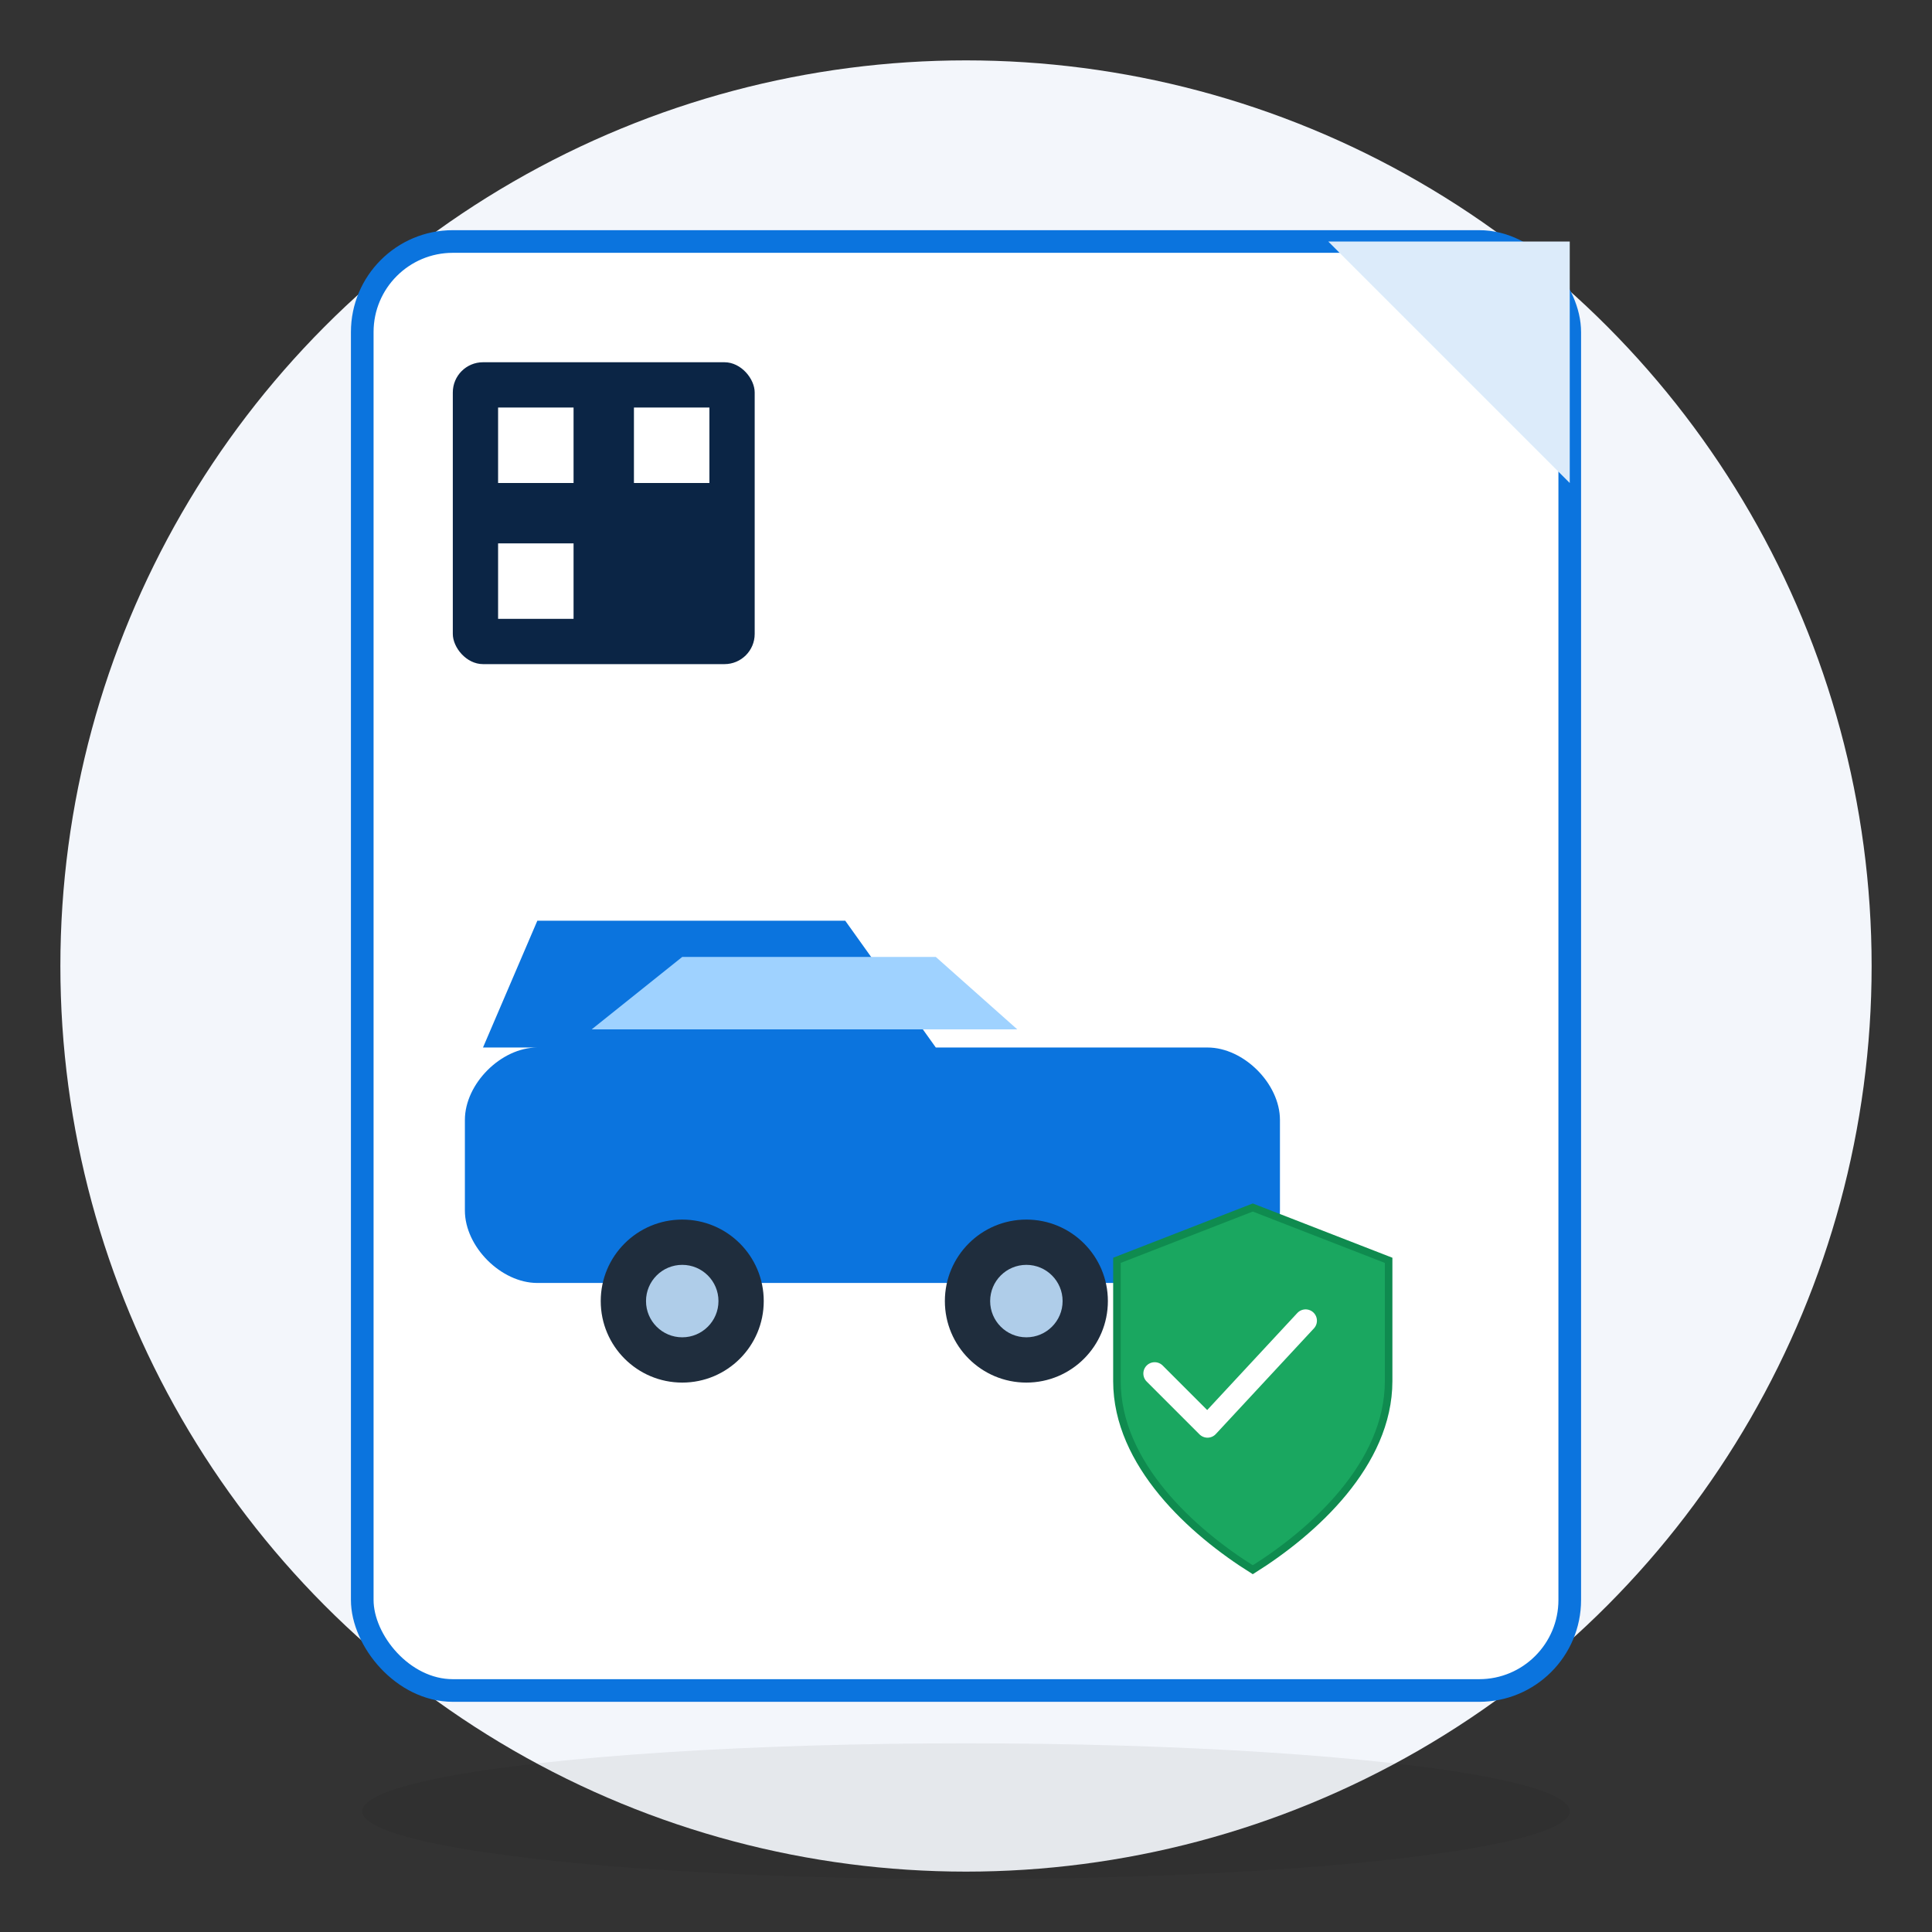 <svg xmlns="http://www.w3.org/2000/svg" viewBox="0 0 512 512" width="512" height="512">
  <rect x="0" y="0" width="512" height="512" fill="#333333" stroke="none"/>
  <!-- Background (optional) -->
  <circle cx="256" cy="256" r="240" fill="#F3F6FB"></circle>

  <!-- Document rectangle with folded corner -->
  <g>
    <rect x="96" y="64" width="320" height="384" rx="24" fill="#FFFFFF" stroke="#0B74DE" stroke-width="6"></rect>
    <polygon points="416,64 416,128 352,64" fill="#DCEBFA"></polygon>
  </g>

  <!-- QR code block (top-left inside document) -->
  <g>
    <rect x="120" y="96" width="80" height="80" fill="#0B2545" rx="8"></rect>
    <rect x="132" y="108" width="20" height="20" fill="#FFFFFF"></rect>
    <rect x="168" y="108" width="20" height="20" fill="#FFFFFF"></rect>
    <rect x="132" y="144" width="20" height="20" fill="#FFFFFF"></rect>
  </g>

  <!-- Car silhouette (center inside document) -->
  <g transform="translate(128,220) scale(1.2)">
    <path d="M0 48 L12 20 H80 L100 48 H160 C168 48 176 56 176 64 V84 C176 92 168 100 160 100 H12 C4 100 -4 92 -4 84 V64 C-4 56 4 48 12 48 Z" fill="#0B74DE"></path>
    <path d="M24 44 L44 28 H100 L118 44 Z" fill="#9FD2FF"></path>
    <circle cx="44" cy="104" r="18" fill="#1F2D3D"></circle>
    <circle cx="120" cy="104" r="18" fill="#1F2D3D"></circle>
    <circle cx="44" cy="104" r="8" fill="#AFCDE9"></circle>
    <circle cx="120" cy="104" r="8" fill="#AFCDE9"></circle>
  </g>

  <!-- Verification shield (bottom-right inside document) -->
  <g transform="translate(280,320)">
    <path d="M52 0 L88 14 V46 C88 68 68 86 52 96 C36 86 16 68 16 46 V14 Z" fill="#1AA760" stroke="#0F8B4F" stroke-width="2"></path>
    <path d="M26 44 L40 58 L66 30" fill="none" stroke="#fff" stroke-width="6" stroke-linecap="round" stroke-linejoin="round"></path>
  </g>

  <!-- Optional drop shadow under the document -->
  <ellipse cx="256" cy="480" rx="160" ry="18" fill="#000000" opacity="0.06"></ellipse>
</svg>
